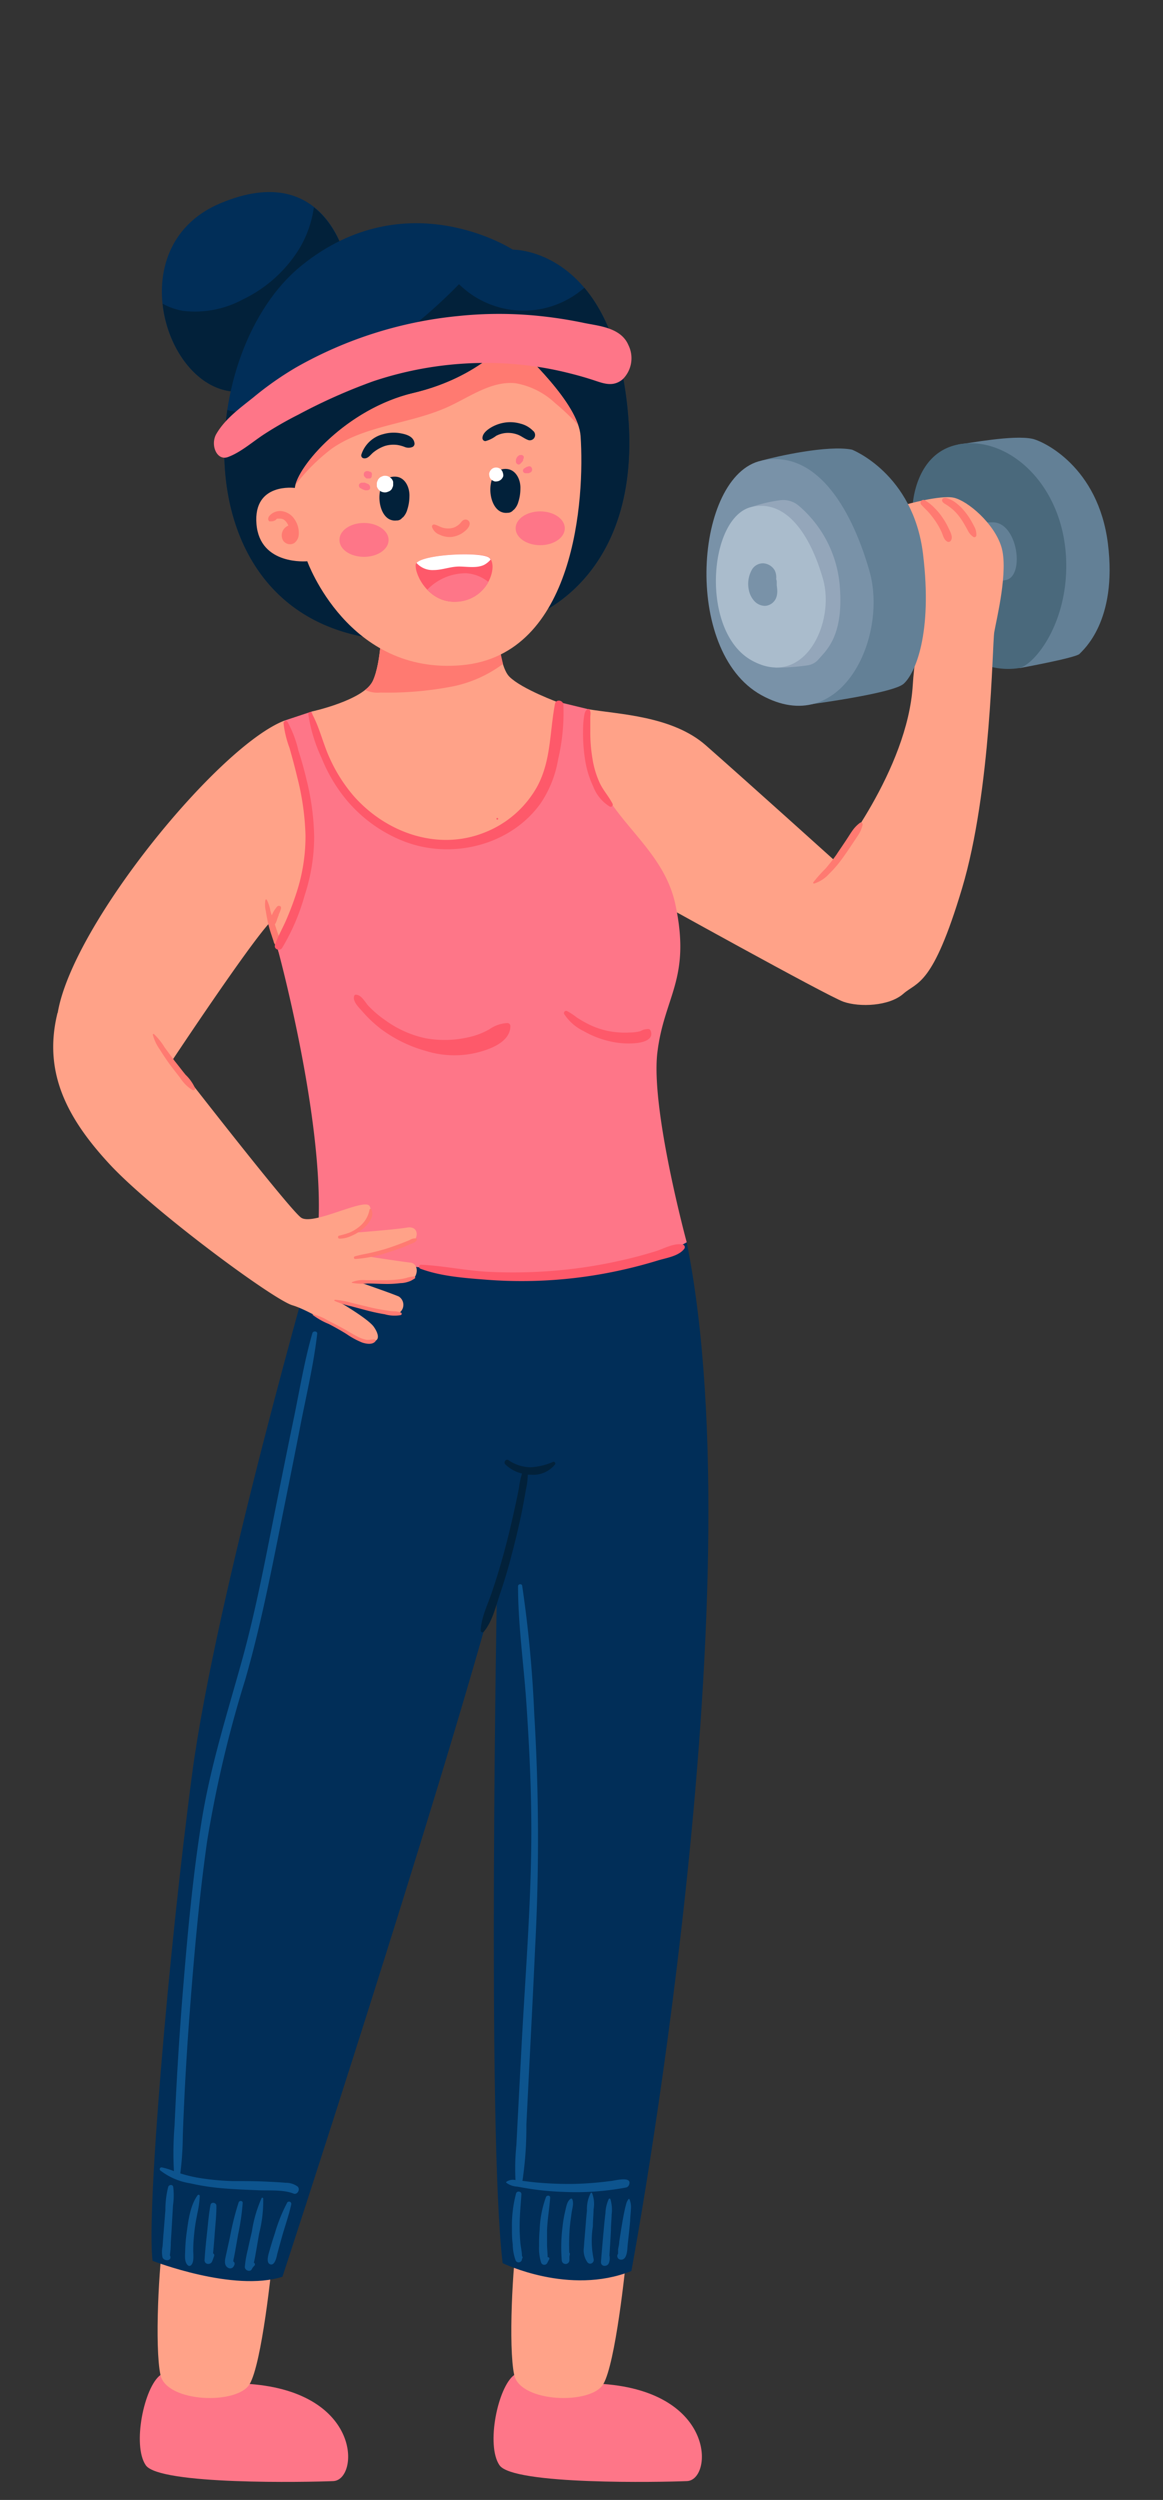 <svg xmlns="http://www.w3.org/2000/svg" viewBox="0 0 163.7 351.88"><rect x="0" y="0" width="163.7" height="351.88" fill="#333333" stroke="none"/><defs><style>.cls-1{fill:#012e58;}.cls-2{fill:#02213a;}.cls-3{fill:#fe7688;}.cls-4{fill:#ffa288;}.cls-5{fill:#638096;}.cls-6{fill:#4a697c;}.cls-7{fill:#7992a8;}.cls-8{fill:#94a6ba;}.cls-9{fill:#aabccc;}.cls-10{fill:#0d548e;}.cls-11{fill:#ff7a71;}.cls-12{fill:#fe596a;}.cls-13{fill:#fff;}</style></defs><g id="TEXTS"><path class="cls-1" d="M48.82,37.05S46.11,22.26,31,28.62s-6.83,29.25,4.45,26.23c0,0,9.22-8,9.22-8.9S48.82,37.05,48.82,37.05Z"/><path class="cls-2" d="M44.68,46c0-1,4.14-8.9,4.14-8.9s-.92-5-4.64-7.92a15.56,15.56,0,0,1-1.88,5.54,18.93,18.93,0,0,1-8.1,7.42,14.21,14.21,0,0,1-8.48,1.61,9.31,9.31,0,0,1-2.83-1c.75,7.21,6.17,13.83,12.57,12.12C35.46,54.85,44.68,46.9,44.68,46Z"/><path class="cls-1" d="M72.18,35.14s-14.94-9.7-29.72,2.22-17,47.69,9.06,52.3L74.88,86.8s15.58-5.25,13.51-28.61S72.18,35.14,72.18,35.14Z"/><path class="cls-2" d="M88.39,58.19c-.78-8.88-3.31-14.33-6.14-17.69A12.95,12.95,0,0,1,64.61,40a71.17,71.17,0,0,1-25.43,16.8c-2.28.87-5,1.57-7.18.9-2.07,13.86,3.13,29.07,19.52,32L74.88,86.8S90.46,81.55,88.39,58.19Z"/><path class="cls-3" d="M22.59,334.29c-2.31,1.7-4,9.91-2.07,12.71s22.78,2.38,26.39,2.23,4.17-12.47-11.76-13.67l-6.84-.34Z"/><path class="cls-4" d="M23.06,314.74c-.68,3.66-1.32,15.64-.47,19.55s10.85,4.23,12.56,1.27,3.08-16.07,3.33-18.92S23.06,314.74,23.06,314.74Z"/><path class="cls-3" d="M72.38,334.29c-2.31,1.7-4,9.91-2.07,12.71s22.78,2.38,26.39,2.23,4.17-12.47-11.77-13.67l-6.83-.34Z"/><path class="cls-4" d="M72.85,314.74c-.68,3.66-1.32,15.64-.47,19.55s10.85,4.23,12.55,1.27,3.09-16.07,3.34-18.92S72.85,314.74,72.85,314.74Z"/><path class="cls-1" d="M44.52,175.49s-14.14,49-17.48,74.23-6.45,62-5.56,68.51c0,0,11.44,4.45,18.28,2.23,0,0,21.77-66.44,30.2-97.6,0,0-1.43,77.25.79,95.69,0,0,9.38,4.61,18.12,1.11,0,0,17.8-94.89,7.79-144.8l-22.25-7.31Z"/><path class="cls-5" d="M134.89,62.56c1.51-.16,7.67-1.37,10.41-.8,1.51.32,9.3,3.9,10.65,14.79s-3.5,14.94-4,15.49-8.43,2-8.43,2L138,68.28Z"/><path class="cls-6" d="M128.45,71.3s.23-7.52,6.44-8.74c6.83-1.35,14.81,5.47,15.18,16.29.3,8.87-4.45,14.7-6.6,15.18A9.88,9.88,0,0,1,136,92.2c-2-1.35-4.13-14.46-4.13-14.46Z"/><path class="cls-5" d="M133.93,73.84a54.69,54.69,0,0,1,5.81-.32c3.49,0,4.53,7.48,1.9,8.11a41.81,41.81,0,0,1-7.71.8Z"/><path class="cls-4" d="M82.83,99.83c4.21.72,11.8.92,16.53,5.09,6,5.28,18.12,16.21,18.12,16.21s10.29-12.73,11-24.72c.16-2.78.72-6,.88-7.78s-2-17.57-2-17.57,5-1.43,6.91-1,5.65,3.57,6.68,6.91-.71,10.29-1,12-.4,22.26-4.54,36.09-6.27,13.07-8.26,14.82S121,141.8,118.72,141,91.3,126.22,91.3,126.22s-9.74,7.79-10,7.87-2.14-27.5-2.14-27.5Z"/><path class="cls-4" d="M40.07,101.42c-9.22,3.5-29.9,28.73-31.95,41.17-.07.47,4.93,7,5.41,7.31s10.81-.79,10.81-.79S34.67,133.53,37.85,130a16.36,16.36,0,0,1,1.27,3.66c.32,1.75,3,.95,3,.16s5.88-10.18,5.09-11.13S43.89,106.51,43.57,106,40.07,101.42,40.07,101.42Z"/><path class="cls-3" d="M43.89,100.15l-3.82,1.27s3.66,9.22,3.5,17.8a27.44,27.44,0,0,1-4.45,14.47s7.47,27.34,5.4,41.8c0,0,34.34,9.54,52.14-.63,0,0-5.09-18.76-4.13-26.71s4.77-10.33,2.54-20.82-14.15-13.51-12.24-27.5l-4.13-1-27.18,3.81Z"/><path class="cls-4" d="M53.74,87.27s0,5.89-1.27,8.59-8.58,4.29-8.58,4.29S48,120,63.76,118.91s14.94-20,14.94-20-5.25-1.91-7-3.66-1.9-9.38-1.9-9.38Z"/><path class="cls-5" d="M107.16,64.84c2.16-.61,9.37-2.23,12.76-1.55,0,0,8.62,3.35,10,14.67s-1.14,16.88-2.73,18.29-13.95,3-13.95,3Z"/><path class="cls-7" d="M107.16,64.84c-9.36,2.06-11.19,26.81,0,33s17.91-8.11,15.21-17.5S114.59,63.21,107.16,64.84Z"/><path class="cls-8" d="M105.84,71.34a20.53,20.53,0,0,1,3.91-.92,3.37,3.37,0,0,1,2.71.79,16.6,16.6,0,0,1,5.73,11.11c.63,7.21-1.9,9.22-3,10.51a2.5,2.5,0,0,1-1.59.83,31.82,31.82,0,0,1-4.44.32Z"/><path class="cls-9" d="M105.84,71.34c-6.15,1.35-7.35,17.61,0,21.64s11.77-5.32,10-11.49S110.72,70.27,105.84,71.34Z"/><path class="cls-4" d="M24.34,149.11s16.06,20.73,18,22.25c1.59,1.27,9-2.82,9.69-1.59s-1.25,4-3.17,3.82c0,0,6.51-.48,8.42-.8s1.7,2,.16,2.39-6.2,1.59-6.2,1.59,5.09.79,6.52.95,1.11,2.7-.64,2.7H50.4S55,182,56.13,182.49A1.39,1.39,0,0,1,55,185c-2.22-.48-7-1.59-7-1.59s3.82,2.23,4.61,3.34,1.11,2.54-1.27,1.91-7.47-4.14-10.17-4.93-19.71-13.35-25.75-19.87-9.38-13-7.32-21.3Z"/><path class="cls-7" d="M109.31,82.22v0C109.31,82.07,109.3,82.15,109.31,82.22Z"/><path class="cls-7" d="M109.39,82.91a4,4,0,0,0-.06-.5.77.77,0,0,0,0-.15v0c0-.1,0-.21,0-.31s0-.28-.08-.42a2.23,2.23,0,0,0-.2-1.24,2,2,0,0,0-1.62-1,1.8,1.8,0,0,0-1.65,1,4.09,4.09,0,0,0-.35,2.87,3.21,3.21,0,0,0,.71,1.4,2.07,2.07,0,0,0,1.55.72A1.8,1.8,0,0,0,109.3,84,2.82,2.82,0,0,0,109.39,82.91Z"/><path class="cls-2" d="M77.87,205.76a9.27,9.27,0,0,1-3.18.77,5.64,5.64,0,0,1-3.11-1c-.36-.25-.75.29-.46.58a5,5,0,0,0,2.36,1.3,10.91,10.91,0,0,0-.43,2c-.19,1-.39,1.94-.6,2.9-.44,2-.91,4-1.45,6s-1.09,3.8-1.72,5.68-1.55,3.67-1.62,5.54a.25.25,0,0,0,.42.17c1.19-1.41,1.68-3.48,2.25-5.2q1-2.92,1.75-5.89c.53-2,1-4,1.41-6,.19-1,.37-1.95.53-2.92a10.17,10.17,0,0,0,.27-2.12c.13,0,.26,0,.4,0a3.91,3.91,0,0,0,3.46-1.48A.25.25,0,0,0,77.87,205.76Z"/><path class="cls-10" d="M26,294.32q.3-5.83.75-11.66c.6-7.83,1.3-15.69,2.4-23.47a165.79,165.79,0,0,1,5.36-22.74c2.14-7.43,3.62-15,5.14-22.58.87-4.33,1.75-8.66,2.59-13s1.9-8.72,2.41-13.13c.05-.39-.57-.45-.68-.09-1.13,3.91-1.79,8-2.62,12s-1.57,7.69-2.34,11.53c-1.53,7.6-2.92,15.24-5,22.71s-4.44,14.89-5.66,22.62c-1.2,7.54-1.9,15.18-2.53,22.79q-.54,6.54-.91,13.1-.19,3.4-.34,6.81a47,47,0,0,0-.09,6.39,9.89,9.89,0,0,0-1.68-.52.25.25,0,0,0-.24.42,9.17,9.17,0,0,0,4.24,1.82,32.33,32.33,0,0,0,4.6.7c1.63.14,3.28.2,4.92.27s3.54-.11,5,.47c.53.21,1-.59.56-1a2.77,2.77,0,0,0-1.68-.52c-.87-.08-1.74-.12-2.61-.16C36,307,34.34,307,32.7,307a35.28,35.28,0,0,1-5-.5,20.7,20.7,0,0,1-2.32-.58,43.8,43.8,0,0,0,.35-5.25C25.8,298.53,25.9,296.42,26,294.32Z"/><path class="cls-10" d="M24.38,307.81c-.08-.38-.59-.31-.7,0a13,13,0,0,0-.4,3.29L23,314.58l-.12,1.64a3.58,3.58,0,0,0,0,1.53c.25.59,1.33.5,1.08-.21a.35.35,0,0,0-.05-.08,12.68,12.68,0,0,0,.13-1.82c.06-.87.11-1.74.16-2.61l.15-2.61A9.91,9.91,0,0,0,24.38,307.81Z"/><path class="cls-10" d="M27.81,309c-1,1.38-1.27,3.35-1.5,5a23.72,23.72,0,0,0-.24,2.65c0,.68-.19,1.8.43,2.25a.31.31,0,0,0,.38-.05c.5-.44.3-1.6.32-2.2,0-.86.08-1.73.17-2.59s.25-1.68.41-2.52a13.85,13.85,0,0,0,.34-2.47A.17.17,0,0,0,27.81,309Z"/><path class="cls-10" d="M30.46,310.47c0-.46-.74-.59-.83-.11-.24,1.27-.34,2.57-.48,3.86s-.28,2.61-.36,3.91c0,.66.88.7,1.08.15.1-.26.19-.51.28-.77a.28.28,0,0,0-.16-.33q.14-1.44.24-2.88C30.33,313,30.47,311.75,30.46,310.47Z"/><path class="cls-10" d="M33.59,310a38.26,38.26,0,0,0-1.22,4.88l-.53,2.41c-.13.62-.43,1.55.29,1.93a.56.56,0,0,0,.75-.2c.11-.21.23-.38.07-.61a.23.23,0,0,0-.12-.1,5.12,5.12,0,0,1,.1-.54c.07-.34.13-.67.19-1,.13-.76.27-1.52.4-2.27a33.15,33.15,0,0,0,.64-4.42C34.18,309.74,33.7,309.71,33.59,310Z"/><path class="cls-10" d="M37.05,309.46c0-.11-.17-.18-.23-.06a18.24,18.24,0,0,0-1.37,4.73c-.19.81-.38,1.62-.55,2.44a15.34,15.34,0,0,0-.44,2.51c0,.52.8.79,1,.28a1.79,1.79,0,0,1,.36-.46.26.26,0,0,0-.09-.41c.14-.56.23-1.14.33-1.7.15-.82.28-1.65.43-2.47A18.59,18.59,0,0,0,37.05,309.46Z"/><path class="cls-10" d="M40.44,310a23.36,23.36,0,0,0-1.77,4.41c-.26.76-.49,1.53-.71,2.3-.12.45-.59,1.75.06,2s.92-1,1-1.44c.21-.77.42-1.55.64-2.32.43-1.57,1-3.1,1.34-4.7A.32.32,0,0,0,40.44,310Z"/><path class="cls-10" d="M85.87,307a46,46,0,0,1-5.25.4,50.75,50.75,0,0,1-5.08-.2c-.68-.06-1.35-.15-2-.23a51,51,0,0,0,.55-7.91l.42-8.37c.28-5.5.56-11,.81-16.49a291.91,291.91,0,0,0-.12-32.94A173.28,173.28,0,0,0,73.5,223.2c-.06-.33-.58-.25-.58.07,0,5.43.79,10.89,1.16,16.3s.65,10.88.7,16.33c.11,10.79-.82,21.58-1.38,32.35q-.25,4.67-.49,9.35c-.08,1.48-.15,2.95-.23,4.43a31.21,31.21,0,0,0-.12,4.83,1.64,1.64,0,0,0-1.31.26s0,.07,0,.1a2.79,2.79,0,0,0,1.56.56c.76.14,1.51.27,2.27.38a39.77,39.77,0,0,0,4.23.36,37.88,37.88,0,0,0,8.83-.62.61.61,0,0,0,.42-.42C89,306.21,86.33,307,85.87,307Z"/><path class="cls-10" d="M73.47,317.57c0-.62-.17-1.26-.22-1.86-.07-.76-.11-1.52-.11-2.29,0-1.53.15-3,.25-4.57,0-.44-.64-.51-.75-.1a17.34,17.34,0,0,0-.58,4.76c0,.79,0,1.59.11,2.38a6.78,6.78,0,0,0,.43,2.33.47.47,0,0,0,.85-.11c0-.1.06-.21.1-.31A.21.21,0,0,0,73.47,317.57Z"/><path class="cls-10" d="M77.08,317.72c0-.53-.06-1.08-.08-1.61,0-.74,0-1.48,0-2.22.06-1.53.33-3,.44-4.56,0-.36-.48-.36-.59-.08a15.07,15.07,0,0,0-.89,4.56,22.1,22.1,0,0,0-.08,2.3,6.78,6.78,0,0,0,.28,2.34.47.47,0,0,0,.85.11c.11-.18.18-.37.29-.54A.2.2,0,0,0,77.08,317.72Z"/><path class="cls-10" d="M80.19,313.66c.06-.72.16-1.43.26-2.15s.36-1.39.08-2a.17.17,0,0,0-.23,0c-.52.37-.6,1.16-.75,1.74a17.78,17.78,0,0,0-.38,2.28,22.81,22.81,0,0,0-.1,4.6.54.54,0,0,0,1.08,0h0c0-.17,0-.34,0-.51l.06-.32a.21.21,0,0,0-.08-.22A32,32,0,0,1,80.19,313.66Z"/><path class="cls-10" d="M83.45,313.39c0-.81.09-1.61.1-2.41a4.27,4.27,0,0,0-.21-2.28.11.11,0,0,0-.2,0,4.87,4.87,0,0,0-.52,2.46c-.1.87-.16,1.73-.23,2.6s-.15,1.69-.2,2.53a2.93,2.93,0,0,0,.51,2.16c.39.43,1,0,.85-.51h0A12.63,12.63,0,0,1,83.45,313.39Z"/><path class="cls-10" d="M85.92,309.54a.13.13,0,0,0-.24,0,5.21,5.21,0,0,0-.46,2c-.1.77-.17,1.54-.24,2.31-.14,1.52-.27,3-.39,4.55,0,.69.89.68,1.11.15a1.85,1.85,0,0,0,.08-1.09c.08-1.17.15-2.35.21-3.52,0-.75.09-1.49.1-2.23A5.31,5.31,0,0,0,85.92,309.54Z"/><path class="cls-10" d="M88.6,309.54a.08.08,0,0,0-.13,0,1.83,1.83,0,0,0-.35.76c-.1.34-.18.71-.25,1.06-.15.69-.26,1.39-.38,2.09s-.22,1.4-.33,2.1c0,.36-.11.72-.16,1.09,0,.16,0,.31,0,.47s0,.08,0,.12a.51.51,0,0,0,.37.83c1,.07.91-1.66,1-2.28.12-1.07.24-2.14.33-3.21,0-.52.08-1,.1-1.56A3,3,0,0,0,88.6,309.54Z"/><path class="cls-11" d="M70.8,93.45a34.75,34.75,0,0,1-1-7.61L53.74,87.27s0,5.89-1.27,8.59a3.77,3.77,0,0,1-1.08,1.25h0a4.08,4.08,0,0,0,2.17.37A47.44,47.44,0,0,0,64,96.56,17.81,17.81,0,0,0,70.8,93.45Z"/><path class="cls-4" d="M41.5,68.68s-5.88-.8-5.4,5.08S43.25,79,43.25,79,49,95.06,65,93.63,82.32,70.09,81.72,61.37c-.32-4.61-7.79-11.45-10-13.67,0,0-4.13,5.4-13.51,7.62S41.82,65.66,41.5,68.68Z"/><path class="cls-11" d="M41.47,73.11a2.54,2.54,0,0,0-2-1.18,2,2,0,0,0-1.15.33,1.9,1.9,0,0,0-.42.38.68.68,0,0,0-.14.31.45.45,0,0,0,0,.2.37.37,0,0,0,.08.15s0,0,0,0a.12.12,0,0,0,.18.07h0a.38.38,0,0,0,.23,0l.06,0s-.06,0,.08,0l.06,0,0,0a.65.65,0,0,1,.16-.09l.08,0L39,73h.52l.3.07h0l0,0,0,0h0l.14.08.08.06h0l.16.15.11.13.06.09a2.43,2.43,0,0,1,.2.35l0,.06a1.48,1.48,0,0,0-.74,2.06,1.16,1.16,0,0,0,1.57.4,1.58,1.58,0,0,0,.63-1A3.36,3.36,0,0,0,41.47,73.11Z"/><path class="cls-11" d="M39.79,73.12h0Z"/><path class="cls-11" d="M71.7,47.7s-4.13,5.4-13.51,7.62c-9,2.13-15.72,9.61-16.59,12.91a26.75,26.75,0,0,1,5.14-5.11c4.77-3.31,11-3.43,16.32-5.85,3.11-1.42,6.15-3.71,9.56-3.32a10.91,10.91,0,0,1,5.53,2.8,33.21,33.21,0,0,1,3.22,3.06C79.84,55.34,73.69,49.68,71.7,47.7Z"/><path class="cls-3" d="M88.45,48.57c-1.07-2.52-4.32-2.7-6.32-3.13a60.43,60.43,0,0,0-6.08-.95,55,55,0,0,0-11.62,0,57.35,57.35,0,0,0-22.71,7.2,45.35,45.35,0,0,0-6,4.2c-1.81,1.46-4,3-5.27,5.19-.88,1.51.05,3.84,1.64,3.25,1.82-.67,3.46-2.15,5.14-3.24A51.49,51.49,0,0,1,42,58.36a79,79,0,0,1,10.55-4.7,49.84,49.84,0,0,1,21.83-2.21,47.6,47.6,0,0,1,5.86,1.11c1,.25,2,.53,3,.85,1.53.48,2.93,1.18,4.38,0A4.16,4.16,0,0,0,88.45,48.57Z"/><path class="cls-11" d="M39.1,131.35c-.15-.41-.28-.83-.41-1.24a1.35,1.35,0,0,0,.15-.26,2.74,2.74,0,0,0,.15-.4c.07-.21.15-.43.24-.64v0l0-.08.07-.16a2.39,2.39,0,0,0,.15-.37c.08-.22.24-.58-.08-.68s-.45.2-.59.38a3.22,3.22,0,0,0-.39.64l-.14.3-.18-.6a5.73,5.73,0,0,0-.51-1.58.11.11,0,0,0-.2,0,4,4,0,0,0,.06,1.61c.09.58.2,1.16.33,1.73a16.16,16.16,0,0,0,.49,1.68c.08.26.17.52.26.78a1.16,1.16,0,0,0,.47.74.38.38,0,0,0,.54-.22,1.14,1.14,0,0,0-.15-.82C39.3,131.9,39.2,131.62,39.1,131.35Z"/><path class="cls-11" d="M26.12,151.28c-.52-.63-1-1.28-1.53-1.93l-1.41-1.91a9.12,9.12,0,0,0-1.5-1.88.1.1,0,0,0-.17.09,6.47,6.47,0,0,0,1,2.1c.44.71.9,1.4,1.39,2.07s1,1.29,1.47,1.91a5.37,5.37,0,0,0,1.72,1.7c.18.08.44-.06.36-.28A6,6,0,0,0,26.12,151.28Z"/><path class="cls-11" d="M121.06,115.81a4.69,4.69,0,0,0-1,1c-.3.41-.57.86-.85,1.28-.48.74-1,1.48-1.47,2.2a25.25,25.25,0,0,1-1.57,2,20.14,20.14,0,0,0-1.69,1.9c-.06.09,0,.19.13.17A4.7,4.7,0,0,0,116.7,123a15.88,15.88,0,0,0,1.74-2c.52-.7,1-1.42,1.49-2.15.3-.45.6-.89.89-1.34a4.44,4.44,0,0,0,.6-1.42C121.47,115.9,121.24,115.67,121.06,115.81Z"/><path class="cls-11" d="M133.52,74.35a9.65,9.65,0,0,0-.84-1.47,8.53,8.53,0,0,0-1.08-1.32,6.35,6.35,0,0,0-1.37-1.11.41.41,0,0,0-.5.65c.36.4.76.75,1.11,1.16a13.82,13.82,0,0,1,.93,1.24,10.28,10.28,0,0,1,.76,1.38c.22.49.33,1.17.89,1.39a.38.38,0,0,0,.42-.18C134.19,75.59,133.74,74.82,133.52,74.35Z"/><path class="cls-11" d="M137.25,74.35c-.14-.3-.3-.59-.46-.88a9.81,9.81,0,0,0-1.11-1.61,7.35,7.35,0,0,0-1.29-1.2,3.72,3.72,0,0,0-.76-.41c-.25-.11-.64-.26-.89-.09a.33.33,0,0,0-.13.33c.06.25.36.41.56.53a7.59,7.59,0,0,1,.65.46,6.25,6.25,0,0,1,1.12,1.12,10.57,10.57,0,0,1,.94,1.45c.16.26.29.53.44.79a2.25,2.25,0,0,0,.64.7.28.28,0,0,0,.47-.2A2.39,2.39,0,0,0,137.25,74.35Z"/><path class="cls-11" d="M52.27,170.24a.14.14,0,0,0-.25,0,4,4,0,0,1-1.56,2.51,5.59,5.59,0,0,1-1.27.75,12.54,12.54,0,0,1-1.48.43.22.22,0,0,0,.06.42,3.84,3.84,0,0,0,1.66-.38,5.94,5.94,0,0,0,1.48-.87,4.92,4.92,0,0,0,1.16-1.25,2.53,2.53,0,0,0,.32-.8A1.43,1.43,0,0,0,52.27,170.24Z"/><path class="cls-11" d="M58.59,174.32a1.37,1.37,0,0,0-.9.21c-.36.16-.73.3-1.09.44-.71.28-1.42.53-2.14.76s-1.46.42-2.19.59-1.54.29-2.29.51a.19.19,0,0,0,.05.38,17.92,17.92,0,0,0,4.58-.93c.75-.23,1.49-.48,2.22-.76l1-.43c.31-.13.68-.23.84-.56A.15.15,0,0,0,58.59,174.32Z"/><path class="cls-11" d="M58.21,179.68a4.41,4.41,0,0,0-1.08.22,8.74,8.74,0,0,1-1.12.19,16.5,16.5,0,0,1-2.22.1c-.75,0-1.5,0-2.25,0a4.24,4.24,0,0,0-2,.28.06.06,0,0,0,0,.1,8.26,8.26,0,0,0,2.17.09c.8,0,1.6.05,2.4.06a15.21,15.21,0,0,0,2.24-.11,3.67,3.67,0,0,0,2-.64A.16.16,0,0,0,58.21,179.68Z"/><path class="cls-11" d="M56.46,184.77a2.72,2.72,0,0,0-1-.2c-.45,0-.89-.1-1.34-.16-.77-.12-1.53-.27-2.28-.46l-2.33-.56a12,12,0,0,0-2.36-.44.09.09,0,0,0-.05.16,12.14,12.14,0,0,0,2.28.74l2.4.64c.78.2,1.57.37,2.37.5a5.06,5.06,0,0,0,2.25.12A.19.19,0,0,0,56.46,184.77Z"/><path class="cls-11" d="M52.68,188.53c-.38,0-.74.1-1.13.05a4.42,4.42,0,0,1-1.17-.42c-.71-.35-1.37-.78-2.06-1.16s-1.45-.77-2.18-1.14A6.64,6.64,0,0,0,44,185a0,0,0,0,0,0,.07,10,10,0,0,0,2.28,1.29q1.28.66,2.49,1.41a11.27,11.27,0,0,0,2.21,1.2c.57.19,1.49.36,1.9-.22C52.89,188.66,52.79,188.54,52.68,188.53Z"/><path class="cls-12" d="M70,115.13a.12.12,0,0,0,0,.24A.12.12,0,0,0,70,115.13Z"/><path class="cls-12" d="M43.12,109.64c-.32-1.36-.7-2.71-1.12-4a15.63,15.63,0,0,0-1.51-4,.31.31,0,0,0-.58.16,14.53,14.53,0,0,0,.84,3.47c.38,1.35.75,2.7,1.07,4.06A36.89,36.89,0,0,1,43,117.56a25.43,25.43,0,0,1-1.2,7.89,42,42,0,0,1-1.54,4.1c-.5,1.15-1.15,2.26-1.55,3.45-.2.62.68.93,1,.43A29.83,29.83,0,0,0,42.89,126a26.38,26.38,0,0,0,1.33-8.21A35.55,35.55,0,0,0,43.12,109.64Z"/><path class="cls-12" d="M79.3,99.21c0-.63-1-.87-1.18-.16-.76,4-.54,8-2.5,11.65a14.5,14.5,0,0,1-7.44,6.49c-6.6,2.63-13.89,0-18.44-5.2a22.09,22.09,0,0,1-3.34-5.29c-.95-2.06-1.43-4.38-2.55-6.35a.25.25,0,0,0-.46.13,22.12,22.12,0,0,0,1.88,6.22,22.25,22.25,0,0,0,3,5.27,20,20,0,0,0,8.61,6.46c6.71,2.6,15,.58,19.24-5.39a15.8,15.8,0,0,0,2.45-6.21A28.4,28.4,0,0,0,79.3,99.21Z"/><path class="cls-12" d="M86.23,113.15c-.53-1.05-1.34-1.91-1.84-3a12.93,12.93,0,0,1-1-3.39,22.35,22.35,0,0,1-.3-3.84c0-.64,0-1.28,0-1.92,0-.45.15-.84-.18-1.2a.1.1,0,0,0-.07,0c-.48.13-.54.54-.62,1a12.65,12.65,0,0,0-.15,2,24.06,24.06,0,0,0,.3,4.24,13.6,13.6,0,0,0,1.12,3.64,5.69,5.69,0,0,0,2.35,2.86A.3.3,0,0,0,86.23,113.15Z"/><path class="cls-12" d="M71.43,144a4.8,4.8,0,0,0-2.52.86,10.17,10.17,0,0,1-2.72,1.08,15,15,0,0,1-6.29.2,14.82,14.82,0,0,1-5.63-2.51,15.25,15.25,0,0,1-2.37-2c-.51-.53-1-1.61-1.82-1.62a.23.23,0,0,0-.22.16c-.29.81.74,1.71,1.22,2.28a17.5,17.5,0,0,0,2.51,2.36,19,19,0,0,0,6.33,3.11,13.54,13.54,0,0,0,7.06.28c1.86-.45,4.84-1.46,4.86-3.77A.43.43,0,0,0,71.43,144Z"/><path class="cls-12" d="M91.59,145.1a.37.37,0,0,0-.45-.25,2.26,2.26,0,0,0-.57.09c-.19.08-.35.17-.54.23a5.93,5.93,0,0,1-1.39.16,12.13,12.13,0,0,1-3.18-.24A11.36,11.36,0,0,1,82.52,144c-.46-.24-.91-.51-1.34-.79a9,9,0,0,0-1.35-.89.31.31,0,0,0-.42.41,6.73,6.73,0,0,0,2.76,2.41,13,13,0,0,0,3.46,1.38,11.48,11.48,0,0,0,3.74.32C90.27,146.78,92.1,146.42,91.59,145.1Z"/><path class="cls-12" d="M96.13,175.19c-1.21-.3-2.75.6-3.9.95-1.51.46-3,.87-4.57,1.22a67.72,67.72,0,0,1-9.6,1.5,70.92,70.92,0,0,1-9.22.16c-3.22-.15-6.38-.86-9.58-1-.34,0-.36.45-.08.56,2.91,1.09,6.35,1.32,9.44,1.56A64.53,64.53,0,0,0,88,178.65c1.53-.35,3.06-.76,4.56-1.22,1.2-.37,3-.61,3.77-1.68A.38.38,0,0,0,96.13,175.19Z"/><path class="cls-2" d="M56.44,61a5.28,5.28,0,0,0-2.5.11A4.33,4.33,0,0,0,50.86,64a.41.41,0,0,0,.29.5c.65.14,1-.53,1.46-.87a5.48,5.48,0,0,1,1.57-.86,4.16,4.16,0,0,1,1.75-.14,4.92,4.92,0,0,1,1,.27,1.42,1.42,0,0,0,1.16,0,.53.53,0,0,0,.26-.46C58.26,61.46,57.25,61.15,56.44,61Z"/><path class="cls-2" d="M75.28,61v0a.7.7,0,0,0-.25-.36,3.71,3.71,0,0,0-1.74-1,5.18,5.18,0,0,0-2.07-.18,5.47,5.47,0,0,0-2,.65c-.54.31-1.32.86-1.31,1.56a.42.42,0,0,0,.42.42,4.29,4.29,0,0,0,1.5-.74,3.62,3.62,0,0,1,1.44-.41,3.89,3.89,0,0,1,1.55.22c.55.19,1,.6,1.57.79A.74.74,0,0,0,75.28,61Z"/><path class="cls-2" d="M55.53,67.09c-2.71,0-2.69,5-.72,6a1.75,1.75,0,0,0,1,.17.93.93,0,0,0,.8-.37,1,1,0,0,0,.13-.09,2.56,2.56,0,0,0,.59-1.07,6.12,6.12,0,0,0,.3-1.85C57.69,68.61,57,67.06,55.53,67.09Z"/><path class="cls-2" d="M71.15,66c-2.72,0-2.7,4.95-.72,6a1.73,1.73,0,0,0,1,.18,1,1,0,0,0,.81-.37.54.54,0,0,0,.12-.09,2.47,2.47,0,0,0,.6-1.07,6.11,6.11,0,0,0,.29-1.85C73.31,67.53,72.61,66,71.15,66Z"/><path class="cls-11" d="M65.27,73.19c-.26.12-.33.3-.51.48a1.8,1.8,0,0,1-.2.19l-.17.13-.27.16-.12.06,0,0h0a2.52,2.52,0,0,1-.55.15,2.91,2.91,0,0,1-1.13-.08c-.4-.12-.76-.36-1.16-.45a.29.29,0,0,0-.35.35,1.76,1.76,0,0,0,1.09,1.09,3.22,3.22,0,0,0,1.67.31A3.59,3.59,0,0,0,65,75.08c.46-.3,1.09-.79,1.12-1.38A.59.59,0,0,0,65.27,73.19Z"/><path class="cls-12" d="M58.51,79.49c.11-1.46,9.31-1.92,10.37-1,1.31,1.19-.24,6.08-4.77,6.2C60.4,84.83,58.39,81,58.51,79.49Z"/><path class="cls-3" d="M68.75,81.92a5.56,5.56,0,0,0-3.11-1.23A7.49,7.49,0,0,0,60.15,83a5.18,5.18,0,0,0,4,1.71A5.31,5.31,0,0,0,68.75,81.92Z"/><path class="cls-13" d="M69.06,78.76a1,1,0,0,0-.18-.23c-1-.9-9.18-.55-10.25.71a3,3,0,0,0,2.4,1c1.12,0,2.21-.43,3.33-.49s2.61.3,3.76-.23A3.11,3.11,0,0,0,69.06,78.76Z"/><path class="cls-3" d="M54.7,76c0,1.32-1.55,2.38-3.46,2.38S47.78,77.35,47.78,76s1.55-2.39,3.46-2.39S54.7,74.71,54.7,76Z"/><ellipse class="cls-3" cx="76.04" cy="74.36" rx="3.46" ry="2.38"/><path class="cls-13" d="M55.34,67.83a1.05,1.05,0,0,0-.3-.52l-.24-.18a1.11,1.11,0,0,0-.59-.16.79.79,0,0,0-.45.1.82.82,0,0,0-.38.24.88.88,0,0,0-.24.38.87.87,0,0,0-.1.45l0,.31a1.29,1.29,0,0,0,.3.52l.24.18a1.21,1.21,0,0,0,.59.16,1,1,0,0,0,.45-.1A1,1,0,0,0,55,69a.82.82,0,0,0,.24-.38.79.79,0,0,0,.1-.45Z"/><path class="cls-13" d="M70.77,66.52h0a.75.75,0,0,0-.17-.33.81.81,0,0,0-.27-.25h0a1,1,0,0,0-1,0h0l-.2.16-.15.2h0l0,0-.1.23a.78.78,0,0,0,0,.4.54.54,0,0,0,.06.25.72.72,0,0,0,.21.31l.2.16.23.1a.91.91,0,0,0,.4,0,.77.77,0,0,0,.36-.12.89.89,0,0,0,.24-.18,1.1,1.1,0,0,0,.26-.44A1.19,1.19,0,0,0,70.77,66.52Z"/><path class="cls-3" d="M51.31,67.94h0l.08,0Z"/><path class="cls-3" d="M51.27,67.92l0,0h0Z"/><path class="cls-3" d="M52,68.3a.59.59,0,0,0-.18-.17,1.57,1.57,0,0,0-.23-.09l-.23-.1a.24.24,0,0,0-.12,0l-.1,0h-.18a.4.4,0,0,0-.24.07.37.37,0,0,0-.19.43l.06.14a.44.44,0,0,0,.13.14l.07,0a.94.94,0,0,0,.12.09.61.61,0,0,0,.14.07l.18.07.17.06a.36.36,0,0,0,.2,0h.1a.55.55,0,0,0,.22-.06.37.37,0,0,0,.17-.2.46.46,0,0,0,0-.23A.37.37,0,0,0,52,68.3Z"/><path class="cls-3" d="M51.25,66.88l0-.07h0Z"/><path class="cls-3" d="M52.33,66.59l0,0-.05-.06a.2.2,0,0,0-.09-.09s0,0-.07-.05l-.1,0-.15-.07h-.1a.41.41,0,0,0-.19,0,.39.39,0,0,0-.17.06.54.54,0,0,0-.15.15.36.36,0,0,0-.05.21.43.43,0,0,0,0,.17,1,1,0,0,0,.13.23.2.2,0,0,1,.07.06l.07.06a.31.31,0,0,0,.11.09h0l0,0,.08,0,0,0h0l.11,0h.24a.27.27,0,0,0,.24-.14l.06-.13v0h0a.69.69,0,0,0,0-.13A.7.7,0,0,0,52.33,66.59Z"/><path class="cls-3" d="M51.22,66.81h0v0Z"/><path class="cls-3" d="M73.72,64.37l0-.12a.4.4,0,0,0-.13-.13.3.3,0,0,0-.11-.07.37.37,0,0,0-.18,0l-.13,0a.42.42,0,0,0-.22.13l-.12.1s-.07.1-.11.15l0,.06-.09.12,0,.08a.47.47,0,0,0,0,.09s0,0,0,.07a.45.45,0,0,0,0,.23.42.42,0,0,0,.11.18.4.4,0,0,0,.41.11H73l.09,0a.39.39,0,0,0,.16-.1h0a1.14,1.14,0,0,1,.11-.11l.11-.11a1.88,1.88,0,0,0,.16-.23.35.35,0,0,0,0-.18A.31.31,0,0,0,73.72,64.37Z"/><path class="cls-3" d="M74.87,65.92a.51.51,0,0,0-.2-.26.47.47,0,0,0-.33,0,2,2,0,0,0-.26.09l-.15.09-.14.09a.4.4,0,0,0-.18.32.38.38,0,0,0,.08.23.39.39,0,0,0,.32.13l.15,0h.07l.18,0,.15-.07a.35.35,0,0,0,.15-.07.25.25,0,0,0,.11-.12A.45.45,0,0,0,74.87,65.92Z"/></g></svg>